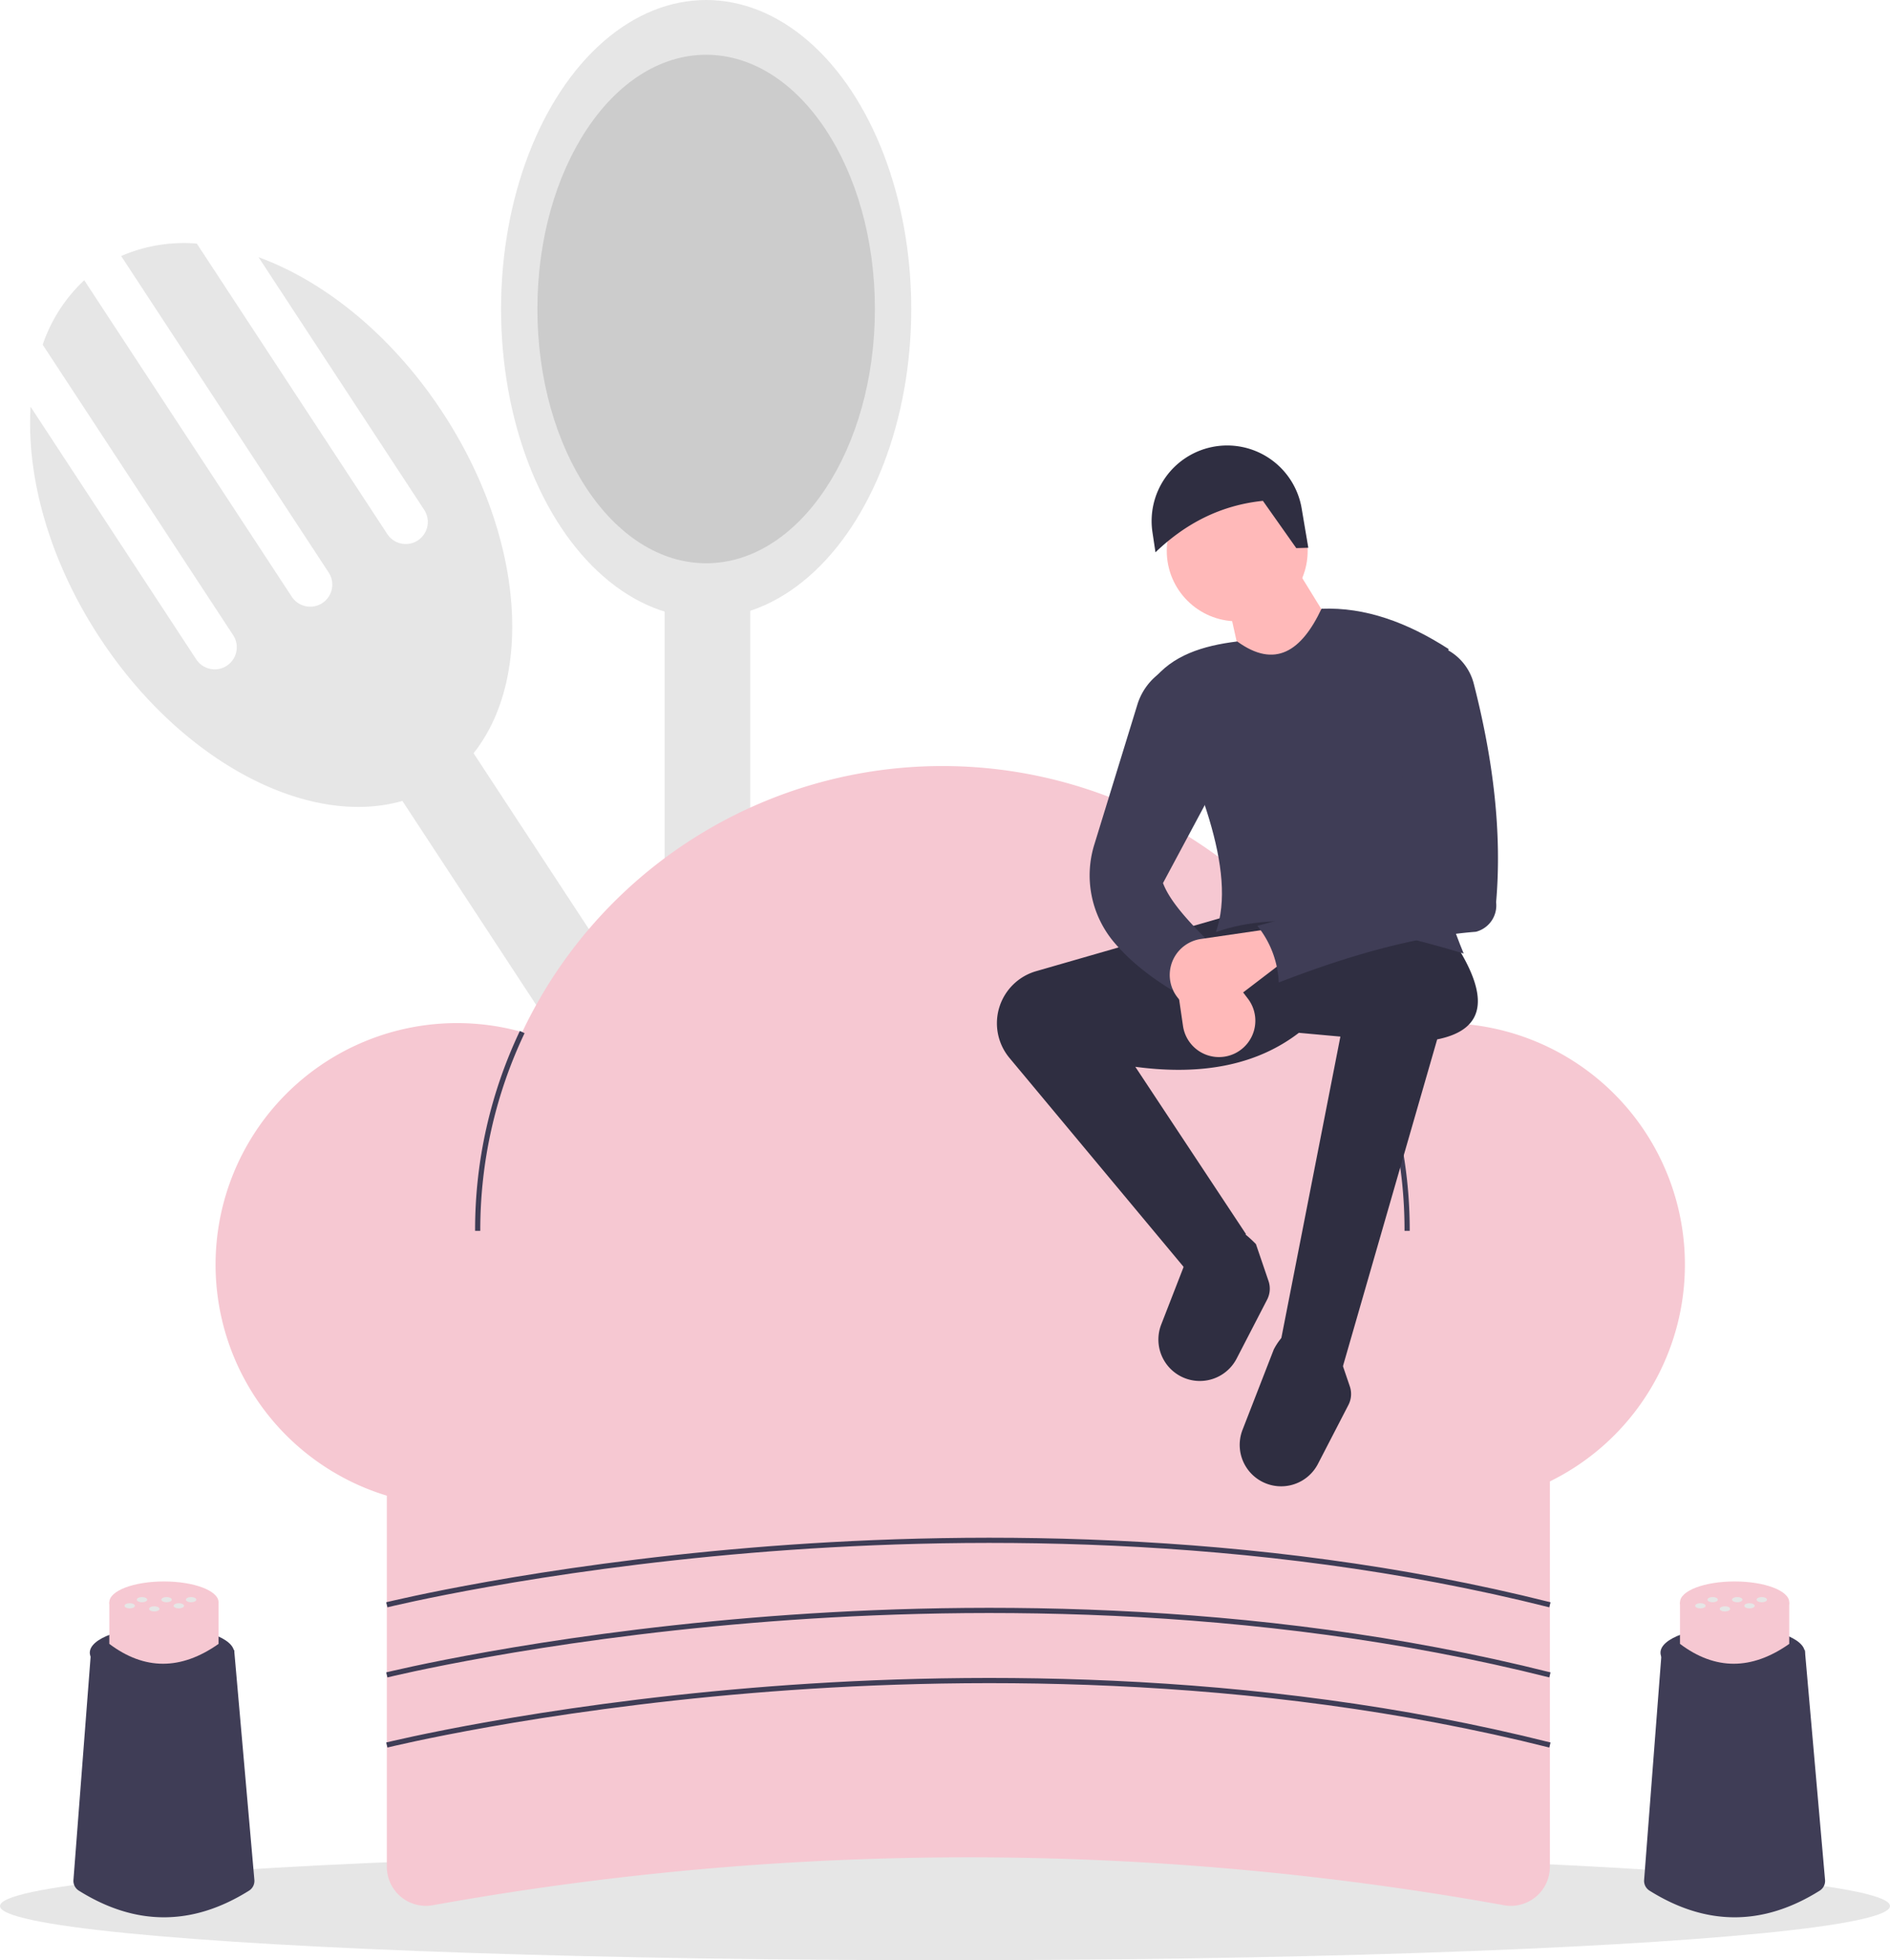 <svg xmlns="http://www.w3.org/2000/svg" data-name="Layer 1" width="728" height="754.885" viewBox="0 0 728 754.885">
    <rect x="514.67" y="302.631" width="33" height="524"
          transform="translate(-458.654 311.246) rotate(-33.26)" fill="#e6e6e6"/>
    <path d="M335.583,171.606l63.844,97.343a8.5,8.5,0,0,1-14.215,9.323L311.815,166.365a60.627,60.627,0,0,0-29.149,4.787L362.634,293.08a8.5,8.5,0,0,1-14.215,9.323l-79.969-121.928A60.627,60.627,0,0,0,252.445,205.304L325.842,317.211a8.5,8.5,0,0,1-14.215,9.323l-63.844-97.343c-1.64,27.142,7.209,59.311,26.603,88.881,36.044,54.956,94.84,80.109,131.323,56.181s36.84-87.877.795-142.833C387.11,201.85,361.13,180.916,335.583,171.606Z"
          transform="translate(-236 -72.557)" fill="#e6e6e6"/>
    <rect x="256" y="204" width="33" height="524" fill="#e6e6e6"/>
    <ellipse cx="272" cy="119" rx="79" ry="119" fill="#e6e6e6"/>
    <ellipse cx="272" cy="119" rx="65" ry="97.911" fill="#ccc"/>
    <ellipse cx="364" cy="734" rx="364" ry="20.885" fill="#e6e6e6"/>
    <path d="M815.268,806.25a1162.796,1162.796,0,0,0-412.536,0A15.049,15.049,0,0,1,385,791.458V604.557H833V791.458A15.049,15.049,0,0,1,815.268,806.25Z"
          transform="translate(-236 -72.557)" fill="#f6c8d2"/>
    <path d="M792,466.557a92.858,92.858,0,0,0-30.395,5.086,179.055,179.055,0,0,0-324.444-1.639,93.005,93.005,0,1,0,12.17,174.75,179.026,179.026,0,0,0,300.748-2.164A93.007,93.007,0,1,0,792,466.557Z"
          transform="translate(-236 -72.557)" fill="#f6c8d2"/>
    <path d="M421,546.557h-2A178.402,178.402,0,0,1,436.247,469.572l1.808.856A176.41,176.41,0,0,0,421,546.557Z"
          transform="translate(-236 -72.557)" fill="#3f3d56"/>
    <path d="M779,546.557h-2a176.526,176.526,0,0,0-16.294-74.501l1.816-.838A178.51,178.51,0,0,1,779,546.557Z"
          transform="translate(-236 -72.557)" fill="#3f3d56"/>
    <path d="M385.241,691.528l-.482-1.941c.564-.14,57.403-14.1,140.7-21.026,76.881-6.393,192.687-7.935,307.785,21.027l-.488,1.939C717.939,662.637,602.387,664.173,525.667,670.551,442.519,677.462,385.804,691.388,385.241,691.528Z"
          transform="translate(-236 -72.557)" fill="#3f3d56"/>
    <path d="M385.241,718.528l-.482-1.941c.564-.14,57.403-14.1,140.7-21.026,76.881-6.393,192.687-7.935,307.785,21.027l-.488,1.939C717.939,689.637,602.387,691.175,525.667,697.551,442.519,704.462,385.804,718.388,385.241,718.528Z"
          transform="translate(-236 -72.557)" fill="#3f3d56"/>
    <path d="M385.241,745.528l-.482-1.941c.564-.14,57.403-14.1,140.7-21.026,76.881-6.393,192.687-7.935,307.785,21.027l-.488,1.939C717.939,716.637,602.387,718.175,525.667,724.551,442.519,731.462,385.804,745.388,385.241,745.528Z"
          transform="translate(-236 -72.557)" fill="#3f3d56"/>
    <path d="M753.267,598.713,729.037,590.475l23.261-118.729-15.992-1.454c-15.594,11.964-36.36,16.655-62.999,13.084l42.645,64.453-21.745,15.349-69.368-83.205A20.866,20.866,0,0,1,620,466.612v0a20.866,20.866,0,0,1,15.091-20.051L709.168,425.224l86.745,9.692c13.115,19.994,13.627,33.9-6.336,37.911Z"
          transform="translate(-236 -72.557)" fill="#2f2e41"/>
    <path d="M728.467,644.901h0a15.959,15.959,0,0,1-13.866-21.711l12.046-30.976c6.119-11.591,14.516-10.14,24.433,0l4.846,14.215a9.175,9.175,0,0,1-.535,7.176L743.65,636.306A15.959,15.959,0,0,1,728.467,644.901Z"
          transform="translate(-236 -72.557)" fill="#2f2e41"/>
    <path d="M697.152,604.338h0a15.959,15.959,0,0,1-13.866-21.711l12.046-30.976c6.119-11.591,14.516-10.14,24.433,0l4.846,14.215a9.175,9.175,0,0,1-.535,7.176L712.335,595.743A15.959,15.959,0,0,1,697.152,604.338Z"
          transform="translate(-236 -72.557)" fill="#2f2e41"/>
    <circle cx="476.56" cy="212.131" r="27.138" fill="#ffb9b9"/>
    <polygon points="518.721 250.415 481.406 269.799 473.652 234.907 499.336 218.915 518.721 250.415" fill="#ffb9b9"/>
    <path d="M799.789,439.762c-37.234-11.246-71.018-17.073-95.468-8.238,8.427-23.708-7.127-59.911-24.23-96.921,7.379-9.647,19.146-13.383,32.469-15.023,14.577,10.584,24.741,3.791,32.469-12.6,16.854-.677,33.095,5.292,48.945,15.507C781.584,362.173,783.814,401.253,799.789,439.762Z"
          transform="translate(-236 -72.557)" fill="#3f3d56"/>
    <path d="M703.837,437.339c-5.88,3.466-11.306,9.303-16.477,16.477-8.738-5.349-16.428-11.439-22.486-18.683a40.011,40.011,0,0,1-7.33-37.429l16.561-53.822a23.61,23.61,0,0,1,7.678-11.381l2.186-1.776,21.807,41.192-21.807,40.707C686.734,420.039,694.883,428.603,703.837,437.339Z"
          transform="translate(-236 -72.557)" fill="#3f3d56"/>
    <path d="M711.343,478.375h0a14.005,14.005,0,0,1-19.667-10.719L688.072,442.982l12.6-6.785,15.991,20.934A14.005,14.005,0,0,1,711.343,478.375Z"
          transform="translate(-236 -72.557)" fill="#ffb9b9"/>
    <path d="M739.94,283.5l-4.634.138-12.853-18.207c-16.47,1.703-29.965,8.858-41.385,19.818l-1.158-7.72a29.102,29.102,0,0,1,22.903-32.819h0a29.102,29.102,0,0,1,34.572,23.657Z"
          transform="translate(-236 -72.557)" fill="#2f2e41"/>
    <path d="M687.828,453.826v0a14.005,14.005,0,0,1,10.719-19.667l24.675-3.604,6.785,12.6L709.072,459.145A14.005,14.005,0,0,1,687.828,453.826Z"
          transform="translate(-236 -72.557)" fill="#ffb9b9"/>
    <path d="M804.49,431.381c-23.475,1.823-49.106,9.143-75.938,19.527a37.121,37.121,0,0,0-8.238-21.807c24.37-6.419,46.484-13.951,60.091-25.684L772.167,341.387l17.93-20.353,3.093,1.614a20.652,20.652,0,0,1,10.469,13.143c7.571,29.449,10.934,57.665,8.622,84.218A10.471,10.471,0,0,1,804.49,431.381Z"
          transform="translate(-236 -72.557)" fill="#3f3d56"/>
    <path d="M331.886,800.669q-32.749,20.483-65.497-.017a4.441,4.441,0,0,1-2.101-4.096l6.812-88.561h55.1l7.783,88.53A4.44,4.44,0,0,1,331.886,800.669Z"
          transform="translate(-236 -72.557)" fill="#3f3d56"/>
    <ellipse cx="62.396" cy="636.439" rx="27.804" ry="10.018" fill="#3f3d56"/>
    <path d="M320.189,705.614q-21.733,15.288-42.077,0V689.585h42.077Z"
          transform="translate(-236 -72.557)" fill="#f6c8d2"/>
    <ellipse cx="63.151" cy="617.028" rx="21.038" ry="8.015" fill="#f6c8d2"/>
    <ellipse cx="64.153" cy="616.026" rx="2.004" ry="1.002" fill="#e6e6e6"/>
    <ellipse cx="73.614" cy="616.026" rx="2.004" ry="1.002" fill="#e6e6e6"/>
    <ellipse cx="68.883" cy="618.391" rx="2.004" ry="1.002" fill="#e6e6e6"/>
    <ellipse cx="49.961" cy="618.391" rx="2.004" ry="1.002" fill="#e6e6e6"/>
    <ellipse cx="54.692" cy="616.026" rx="2.004" ry="1.002" fill="#e6e6e6"/>
    <ellipse cx="59.422" cy="619.574" rx="2.004" ry="1.002" fill="#e6e6e6"/>
    <path d="M936.886,800.669q-32.749,20.483-65.497-.017a4.441,4.441,0,0,1-2.101-4.096l6.812-88.561h55.1l7.783,88.53A4.44,4.44,0,0,1,936.886,800.669Z"
          transform="translate(-236 -72.557)" fill="#3f3d56"/>
    <ellipse cx="667.396" cy="636.439" rx="27.804" ry="10.018" fill="#3f3d56"/>
    <path d="M925.189,705.614q-21.733,15.288-42.077,0V689.585h42.077Z"
          transform="translate(-236 -72.557)" fill="#f6c8d2"/>
    <ellipse cx="668.151" cy="617.028" rx="21.038" ry="8.015" fill="#f6c8d2"/>
    <ellipse cx="669.153" cy="616.026" rx="2.004" ry="1.002" fill="#e6e6e6"/>
    <ellipse cx="678.614" cy="616.026" rx="2.004" ry="1.002" fill="#e6e6e6"/>
    <ellipse cx="673.883" cy="618.391" rx="2.004" ry="1.002" fill="#e6e6e6"/>
    <ellipse cx="654.961" cy="618.391" rx="2.004" ry="1.002" fill="#e6e6e6"/>
    <ellipse cx="659.692" cy="616.026" rx="2.004" ry="1.002" fill="#e6e6e6"/>
    <ellipse cx="664.422" cy="619.574" rx="2.004" ry="1.002" fill="#e6e6e6"/>
</svg>